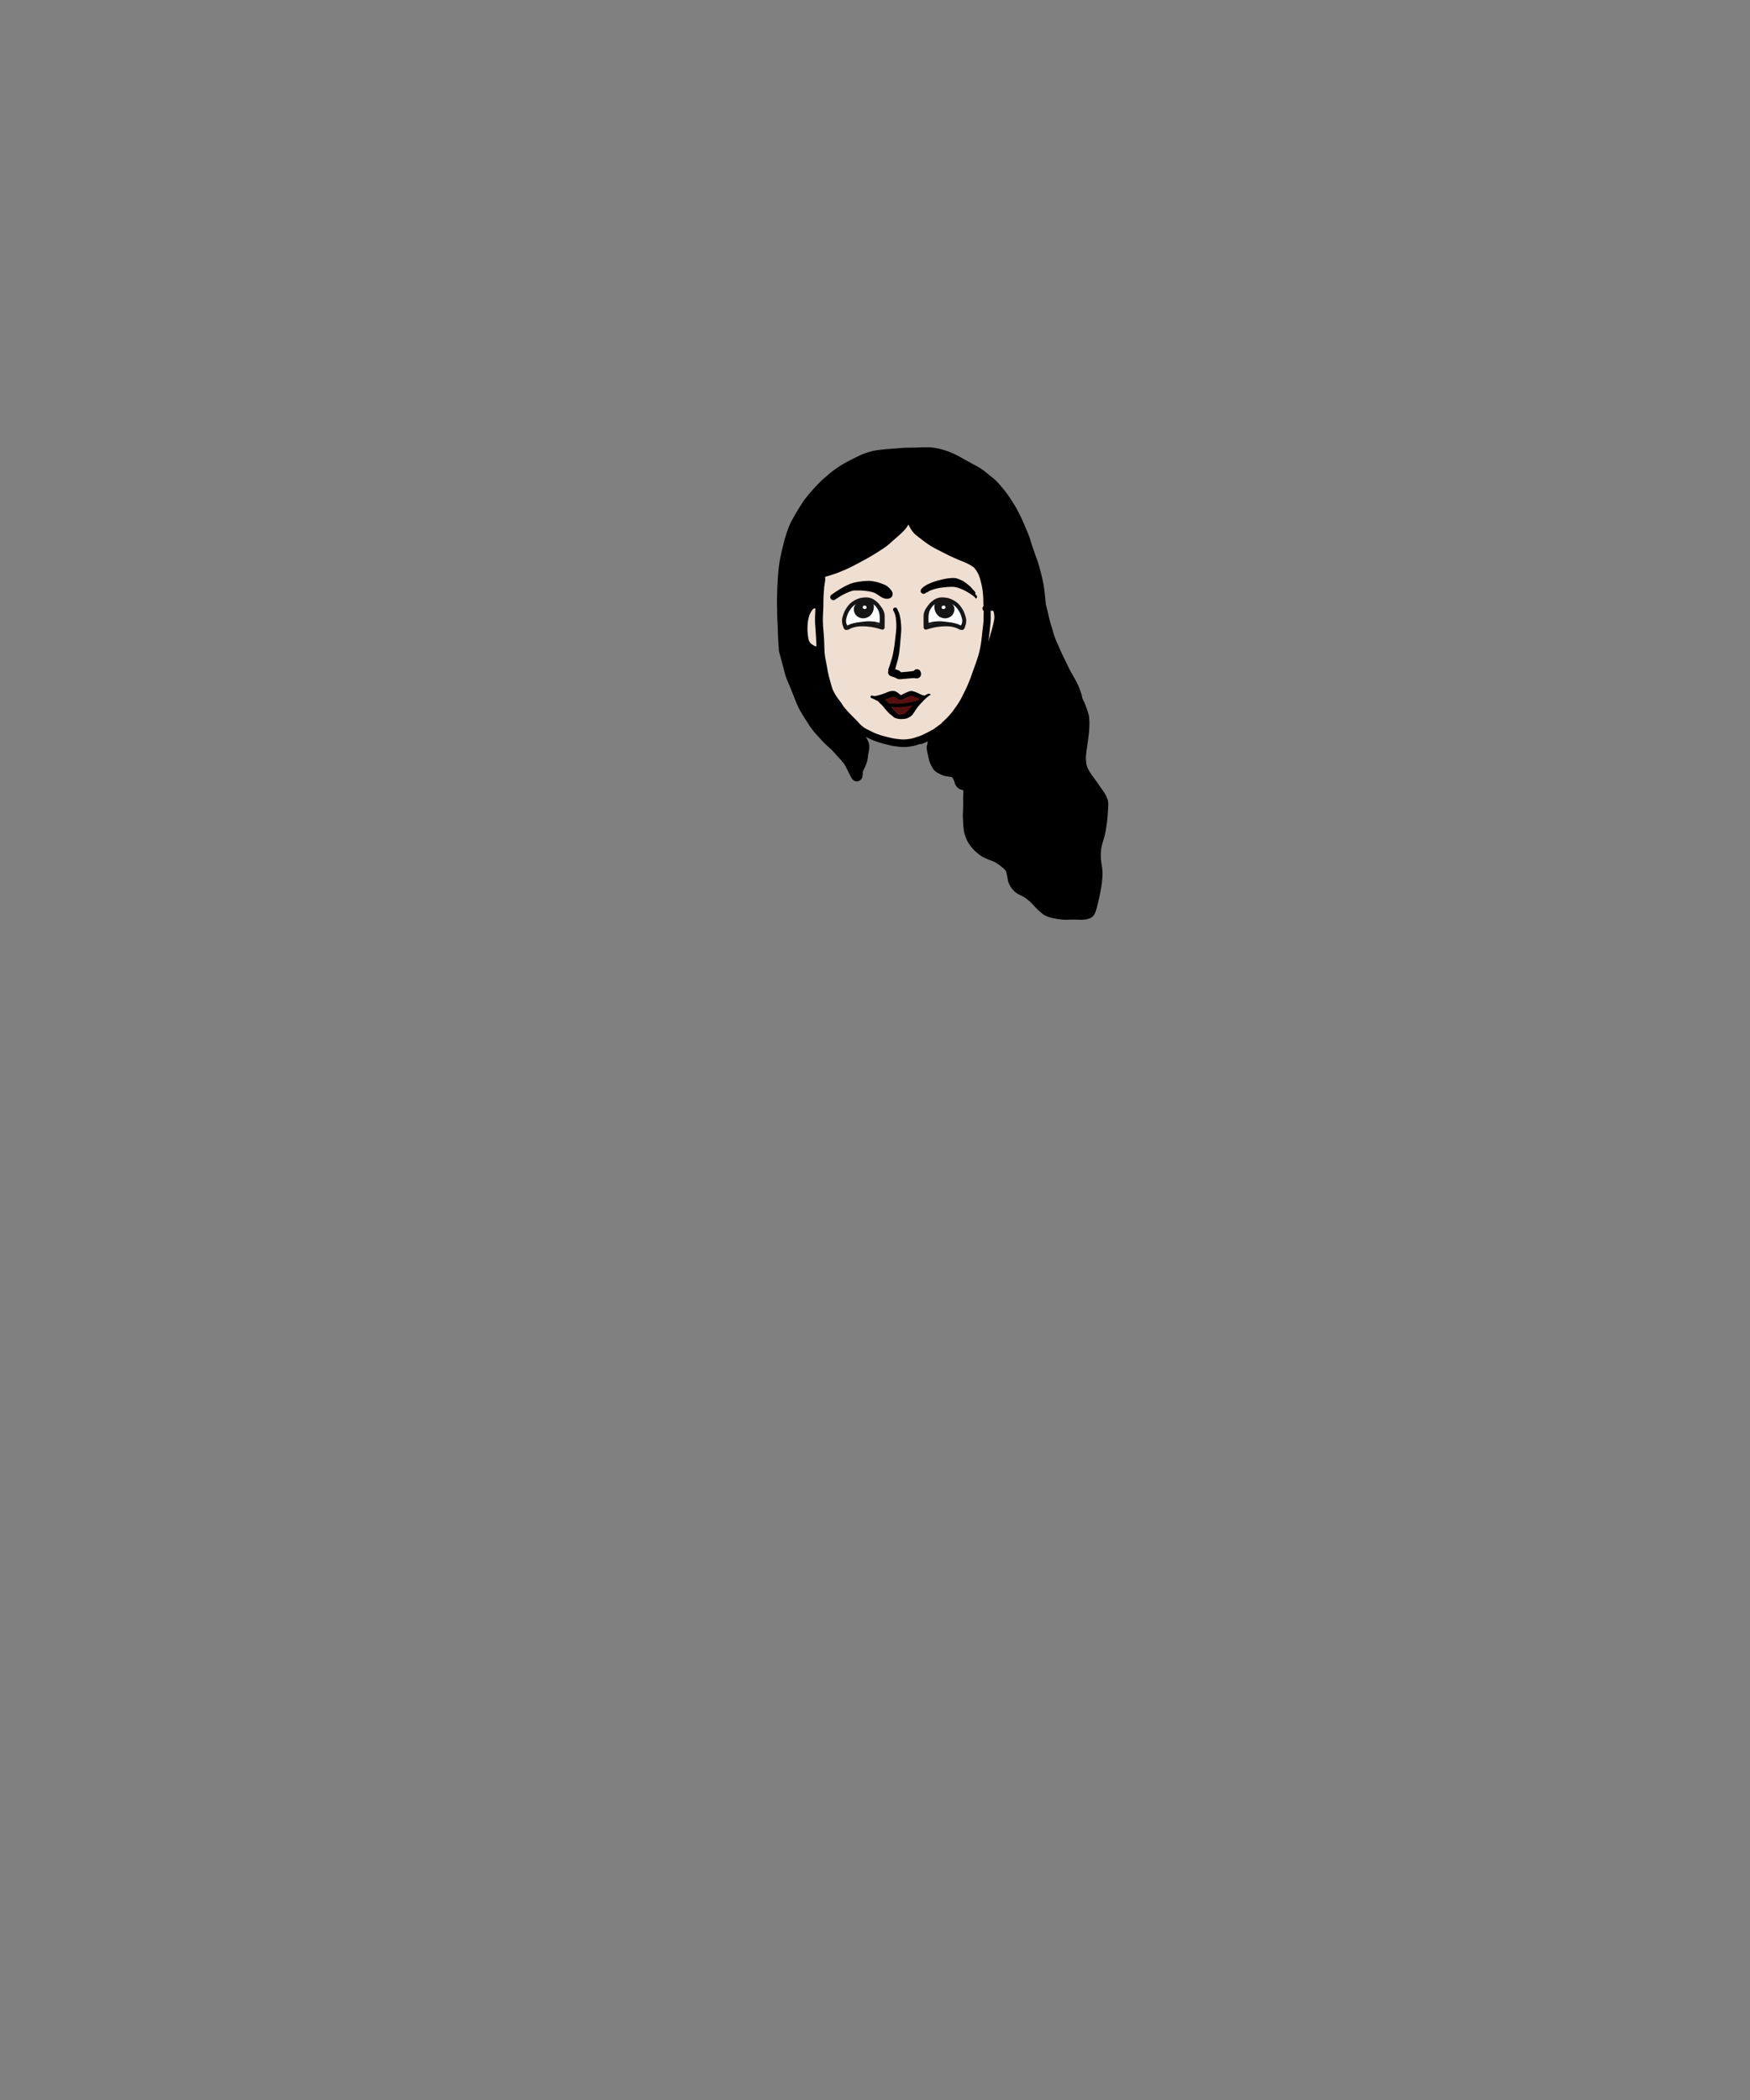 <svg width="500" height="600" xmlns="http://www.w3.org/2000/svg"><rect width="100%" height="100%" fill="#808080" stroke="none"/><g fill="none" fill-rule="evenodd"><path d="M234.19 163.838c7.149-2.34 12.146-4.475 14.992-6.408 2.846-1.933 6.323-5.553 10.431-10.86 3.004 4.02 6.09 7.081 9.259 9.183 3.168 2.103 8.154 4.397 14.956 6.882 3.845 6.357 3.558 15.825-.861 28.406-4.42 12.58-12.473 19.753-24.162 21.518-7.566-1.234-12.364-2.789-14.395-4.665-14.273-13.182-17.68-27.868-10.22-44.056z" fill="#EFDFD3"/><path d="M241.62 178.756c.223-2.274.523-3.743.9-4.407 1.485-2.607 3.684-3.052 4.87-3.023 1.15.028 2.957.964 4.033 3.621.302.748.518 2.238.648 4.472 1.337-.613-.224-.834-4.682-.663-4.458.17-6.38.17-5.769 0zm22.447-.909c.492-4.335 2.645-6.455 6.46-6.361 3.814.094 5.311 2.738 4.49 7.933 1.216-.613-.406-.834-4.864-.663-4.458.17-6.487-.133-6.086-.91z" fill="#FFFEFF"/><path fill="#571010" fill-rule="nonzero" d="M251.423 199.638l3.678-.92 1.839.92 3.677-1.84 2.759 1.84-3.678 4.597h-3.678l-1.839-1.839z"/><path d="M247.476 165.987a18.86 18.86 0 00-1.609.15c-.485.065-.972.137-1.45.248-.468.112-.948.218-1.4.389-.972.37-1.88.877-2.774 1.401a36.896 36.896 0 00-2.499 1.626c-.028.019-.056.04-.087.06-.192.136-.339.288-.402.518a.871.871 0 00.088.671c.225.382.806.581 1.197.311a25.54 25.54 0 011.954-1.24 21.15 21.15 0 011.898-.934c.473-.177.95-.334 1.433-.47a39.256 39.256 0 011.81-.01c.838.014 1.676.127 2.508.227.591.11 1.169.247 1.727.46.93.437 1.69 1.194 2.666 1.539.25.086.52.117.786.145.207.025.424-.019.625-.055.125-.02.32-.106.413-.156.18-.097.417-.267.508-.46.053-.121.119-.237.138-.367.041-.258.05-.36-.003-.618a1.837 1.837 0 00-.229-.556c-.138-.243-.338-.46-.526-.669-.317-.347-.678-.674-1.092-.91-.426-.246-.906-.41-1.367-.585a12.415 12.415 0 00-2.878-.693 6.069 6.069 0 00-.758-.043c-.226 0-.451.01-.677.021m23.792-.779c-.514.05-1.03.124-1.536.236-.95.208-1.89.432-2.809.743-.457.152-.903.33-1.345.525-.849.38-1.658.818-2.288 1.517-.307.341-.342.851 0 1.19.313.31.89.342 1.2 0 .139-.153.282-.298.44-.435.52-.367 1.097-.63 1.674-.892a14.466 14.466 0 011.8-.581 25.134 25.134 0 011.955-.374c.09-.008.186-.021.276-.036a8.709 8.709 0 011.821-.016c.248.047.487.118.722.205.385.178.771.354 1.135.569.317.188.611.42.904.644.147.062.29.126.428.198a16.33 16.33 0 012.01 1.23c.174.126.362.247.529.39a.863.863 0 00.258-1.399c-.424-.41-.775-.883-1.195-1.296-.408-.395-.852-.737-1.307-1.079a12.302 12.302 0 00-.54-.388c-.197-.137-.42-.233-.636-.333-.203-.096-.41-.18-.614-.27a6.51 6.51 0 00-.781-.286 3.998 3.998 0 00-1.072-.13c-.342 0-.69.037-1.029.068" fill="#000" fill-rule="nonzero"/><path d="M271.961 166.475c-.435.025-.868.065-1.297.124-.415.057-.834.103-1.242.18-.536.103-1.056.246-1.574.417-.298.1-.592.202-.89.308-.373.137-.75.289-1.138.367a2.97 2.97 0 01-.376-.01 2.046 2.046 0 01-.242-.056 1.036 1.036 0 01-.128-.074c-.346-.237-.854-.066-1.051.273a.764.764 0 00-.078.587c.056.202.185.34.354.454a1.8 1.8 0 00.555.243c.106-.08.213-.156.323-.227.442-.292.966-.473 1.467-.637.934-.31 1.872-.485 2.853-.588.793-.084 1.612-.168 2.411-.168h.126c.783.01 1.516.187 2.241.473.451.177.94.336 1.37.56a16.01 16.01 0 012.01 1.23c.253.183.54.357.743.603.145.178.307.34.462.51a.64.64 0 00.259-.706.68.68 0 00-.298-.385c-.15-.106-.3-.209-.445-.32l.062.052c-.074-.059-.15-.114-.225-.17a6.022 6.022 0 01-.678-.647c-.128-.14-.253-.28-.388-.41a4.071 4.071 0 00-.536-.408c-.333-.217-.678-.416-1.016-.621-.386-.233-.759-.478-1.179-.643a4.872 4.872 0 00-.539-.18c-.238-.063-.48-.09-.721-.121a4.889 4.889 0 00-.571-.031c-.206 0-.417.012-.624.021m-9.895 14.188l-.117-.016c.038.006.079.013.117.016m-8.288 11.145c-.173.621.21 1.203.803 1.398.366.12.736.237 1.1.368.153.08.296.179.455.25.35.165.677.255 1.069.243.33-.01.665-.068.997-.096.52-.044 1.043-.075 1.564-.124.506-.05 1.021-.12 1.531-.1.204.043.425.101.617.087.432-.034.893-.224 1.087-.644.145-.307.21-.587.123-.926a1.215 1.215 0 00-.089-.243 2.07 2.07 0 01-.014-.058c-.195-.852-1.47-1.03-1.904-.281-.117.03-.234.05-.355.068-.527.066-1.055.139-1.585.185-.301.025-.602.047-.9.071-.275.022-.56.066-.842.078a2.578 2.578 0 00-.595-.489c-.24-.141-.532-.22-.799-.306-.285-.094-.567-.184-.852-.277a.977.977 0 00-.307-.05c-.496 0-.972.368-1.104.846" fill="#000" fill-rule="nonzero"/><path d="M255.466 173.672c-.291.167-.367.525-.217.811.123.235.243.47.354.708.18.45.267.917.345 1.392.078.62.131 1.24.148 1.865a15.74 15.74 0 01-.084 1.955c-.134 1.349-.3 2.697-.466 4.046-.172 1.123-.352 2.243-.641 3.348-.148.557-.324 1.103-.498 1.654-.135.412-.233.845-.395 1.247l-.057.13a1.522 1.522 0 00-.157.562c-.016.136.066.38.135.497a.963.963 0 00.37.357.94.94 0 001.138-.146.928.928 0 00.275-.704c.032-.146.077-.29.117-.436.103-.367.2-.737.307-1.104.24-.82.458-1.64.62-2.48.173-.867.252-1.756.352-2.635.094-.821.14-1.65.213-2.474.057-.622.11-1.24.154-1.862.04-.556.025-1.109-.013-1.662a20.52 20.52 0 00-.207-1.958c-.043-.283-.104-.562-.163-.842a7.05 7.05 0 00-.298-.998c-.141-.364-.329-.711-.511-1.06a.582.582 0 00-.519-.29.603.603 0 00-.302.08m-.648 23.743c-.21.018-.426.047-.624.109-.21.068-.414.161-.618.238-.307.122-.614.24-.924.355-.975.367-1.988.665-3.026.817-.181.025-.363.044-.551.062a1.891 1.891 0 00-.182.028c.351.119.69.267 1 .466.42.274.925.579 1.276.924.273-.072.545-.153.815-.23.401-.118.79-.28 1.173-.445.488-.202.984-.382 1.47-.584.138-.05.273-.08.417-.105.1-.013.2-.02.3-.013.502.274.966.644 1.521.815.138.04.285.058.43.065.21.012.404-.05.592-.134.182-.081.358-.19.536-.28.129-.065.255-.13.383-.19.275-.111.551-.23.827-.348a3.42 3.42 0 01.515-.164c.081-.007.16-.004.24 0 .39.074.763.223 1.133.357.42.156.834.33 1.257.472.388.13.771.237 1.166.312.134-.113.271-.226.41-.335a3.34 3.34 0 01.082-.073c.272-.229.554-.439.841-.639-.086 0-.175 0-.264-.004a4.51 4.51 0 01-.413-.04 10.959 10.959 0 01-.822-.19 5.152 5.152 0 01-.64-.229v.002c-.003 0-.003-.003-.006-.003h.002l-.005-.002v.002c-.586-.264-1.154-.578-1.765-.783-.326-.11-.671-.209-1.019-.209-.34 0-.648.109-.957.237l-.018.01a1.014 1.014 0 00-.006.002c-.345.143-.68.299-1.019.45-.323.147-.63.336-.937.507a.13.13 0 01-.029-.015c-.103-.09-.203-.187-.31-.273a8.526 8.526 0 00-.79-.585 2.652 2.652 0 00-.505-.261c-.153-.062-.32-.075-.486-.096a2.186 2.186 0 00-.47 0m4.436.317l.045-.019-.045.019m3.876.697h-.004.003m.009.003l-.004-.001.004.001" fill="#000" fill-rule="nonzero"/><path d="M259.387 197.677l.025-.01a.128.128 0 00-.025.01m4.64 2.019c-.273.062-.545.124-.818.195-.229.056-.455.128-.683.19-.273.071-.543.146-.812.218-.512.14-1.025.264-1.546.36-.514.093-1.025.186-1.542.264a63.89 63.89 0 01-1.364.113 22.934 22.934 0 01-2.577.005 26.827 26.827 0 01-.715-.037c-.207-.012-.41-.034-.615-.056a15.01 15.01 0 01-.855-.158 10.83 10.83 0 01-.54-.124 9.511 9.511 0 01-.79-.253l.016.016c.368.371.733.743 1.097 1.115l.242.063c.213.06.43.109.646.161.426.1.868.134 1.304.171.436.038.872.066 1.31.085a15.72 15.72 0 003.258-.19c.207-.034.414-.078.618-.118.432-.087.865-.168 1.294-.261.316-.065.627-.152.938-.24.324-.086.648-.177.971-.269.2-.213.405-.425.627-.616.268-.23.545-.469.833-.697-.1.02-.199.04-.297.063" fill="#000" fill-rule="nonzero"/><path d="M252.804 202.076c.508.516.968 1.076 1.517 1.545.292.202.59.373.907.528.482.165.97.29 1.466.392a.556.556 0 00-.295-.193c-.488-.128-.977-.233-1.45-.413a3.438 3.438 0 01-.487-.28 5.087 5.087 0 01-.73-.73c-.216-.299-.43-.6-.655-.89a6.46 6.46 0 00-.349-.422 4.23 4.23 0 00-.582-.497 9.501 9.501 0 00-.556-.376l-.264-.169c.495.5.988 1.002 1.478 1.505m11.674-2.609c-.477.251-.884.593-1.27.967-.182.176-.366.354-.554.521-.192.168-.393.33-.565.514-.288.301-.57.608-.84.926a9.47 9.47 0 01.514-.448c.307-.242.621-.488.89-.774.267-.286.537-.584.838-.842.277-.241.566-.486.864-.723.027-.025.054-.05.082-.073l.158-.131-.117.063" fill="#000" fill-rule="nonzero"/><path d="M255.001 204.034l-.116-.075a.455.455 0 00-.107-.05c.073.043.148.085.223.125m7.368-3.714a48.15 48.15 0 01-1.806 2.024c-.285.295-.589.572-.875.87-.285.301-.58.603-.9.873a3.517 3.517 0 01-.554.304c-.327.112-.65.199-.99.254l.061.01c.199.013.396.013.59 0a3.17 3.17 0 00.417-.133c.656-.31 1.26-.715 1.853-1.135.548-.463 1.038-.99 1.599-1.441.307-.243.621-.488.89-.774.217-.232.434-.472.67-.693a.614.614 0 00-.115-.159.613.613 0 00-.436-.17.53.53 0 00-.404.17" fill="#000" fill-rule="nonzero"/><path d="M254.13 203.45c.062.058.126.116.191.17.292.203.59.374.906.529.135.047.27.09.406.13a7.568 7.568 0 01-.224-.142 34.44 34.44 0 01-.9-.616.482.482 0 00-.274-.08.58.58 0 00-.106.01" fill="#000" fill-rule="nonzero"/><path d="M248.736 198.991c-.056.212.072.404.273.473l.261.094c.406.178.813.354 1.212.542.37.18.745.353 1.08.586.19.164.367.34.547.514.191.19.39.377.577.57.173.18.339.363.499.55.168.194.349.373.51.573.184.245.372.483.575.713.102.121.234.227.36.327.144.114.291.226.442.335.157.118.32.224.492.32.126.065.257.119.389.171.072.028.141.06.213.081.154.046.308.097.467.128.207.037.42.062.63.08.148.013.285-.108.32-.24.044-.158-.053-.372-.232-.403a6.585 6.585 0 01-1.37-.387 5.475 5.475 0 01-1.263-.86c-.122-.111-.232-.245-.342-.37-.097-.108-.182-.226-.273-.338-.103-.121-.21-.24-.316-.358-.191-.214-.374-.437-.568-.649-.229-.251-.464-.5-.699-.746-.22-.23-.43-.466-.684-.656a8.602 8.602 0 00-1.627-.913 11.155 11.155 0 00-.996-.404.324.324 0 00-.102-.016.407.407 0 00-.375.283" fill="#000" fill-rule="nonzero"/><path d="M264.392 198.802c-.55.292-1.056.65-1.59.963-.401.236-.74.544-1.081.851l-.377.327c-.11.093-.232.18-.335.28-.22.205-.398.444-.586.674-.189.227-.392.436-.587.653-.179.199-.36.391-.536.587a5.494 5.494 0 00-.32.4c-.068.079-.14.15-.22.216-.111.074-.228.14-.35.199-.237.09-.477.157-.734.198l.01-.003a9.56 9.56 0 00-.524.087.506.506 0 00-.247.075.54.54 0 00-.254.326.555.555 0 00.386.675c.29.086.61.093.915.068a2.21 2.21 0 00.486-.1c.153-.053.3-.123.448-.192.1-.047.188-.109.276-.174.1-.072.204-.147.294-.23.195-.18.364-.38.505-.603.076-.124.16-.243.242-.36l.442-.635c.157-.226.32-.45.474-.678.153-.233.303-.468.467-.696.166-.192.344-.372.526-.55.216-.213.43-.422.665-.614.316-.228.664-.42.996-.626.235-.147.47-.296.712-.433.12-.1.242-.197.366-.29a.326.326 0 00-.024-.277.319.319 0 00-.282-.159.353.353 0 00-.163.04z" fill="#000" fill-rule="nonzero"/><path d="M264.12 199.336c-.454.392-.905.786-1.357 1.187a32.41 32.41 0 00-1.157 1.088c-.184.177-.354.364-.533.547-.17.18-.345.351-.52.525-.188.183-.373.374-.562.557a6.344 6.344 0 01-.495.42c-.266.186-.548.35-.849.484a3.253 3.253 0 01-.567.149c-.242.029-.48.037-.725.013a4.858 4.858 0 01-.893-.237.945.945 0 01-.114-.062 1.407 1.407 0 01-.187-.202 5.445 5.445 0 00-.44-.494c-.175-.177-.35-.354-.52-.54a10.42 10.42 0 01-.42-.51c-.339-.451-.648-.917-.99-1.361a5.08 5.08 0 00-.415-.482c-.115-.121-.256-.227-.388-.33a5.98 5.98 0 00-.52-.375 2.231 2.231 0 00-.352-.171c-.131-.06-.263-.125-.404-.159-.166-.04-.33-.034-.498-.034-.176-.003-.352.003-.527.006-.182.006-.355.043-.54.022-.121-.016-.24.096-.269.205-.044.155.053.292.197.345l.048.019c.137.062.266.142.404.204.12.054.232.112.341.187.082.08.151.171.227.261.097.11.194.212.3.311.176.17.358.335.54.503.137.13.266.27.388.417a20.044 20.044 0 001.58 1.846c.267.273.574.497.875.733.254.2.48.439.753.619.115.077.263.13.391.174a5.364 5.364 0 001.248.233 5.31 5.31 0 001.085-.028c.335-.044.658-.081.971-.205a4.256 4.256 0 001.422-.926c.19-.26.381-.52.576-.778-.029.038-.057.072-.082.106.151-.199.27-.422.398-.637.26-.429.574-.827.891-1.218.36-.444.743-.858 1.129-1.28.281-.315.554-.66.878-.933.071-.06.143-.12.216-.177l-.019-.022a.35.35 0 00-.248-.105.408.408 0 00-.266.105" fill="#000" fill-rule="nonzero"/><path d="M265.187 198.23c-.091.025-.18.075-.267.118-.179.087-.354.183-.53.273a4.503 4.503 0 00-.59.36c-.162.123-.322.253-.482.377-.238.183-.47.38-.696.575-.216.193-.195.553 0 .749.1.1.239.155.38.155a.54.54 0 00.326-.115c.076-.085.154-.17.232-.254.281-.314.554-.66.877-.932.47-.396.967-.736 1.477-1.063a.533.533 0 00-.339-.25.673.673 0 00-.388.006" fill="#000" fill-rule="nonzero"/><path d="M269.587 209.445c.354-.252.71-.504 1.066-.752l.426-.299.145-.1.148-.102c.072.41.225.786.467 1.175l.065.105-.611.035-.787.08a59.61 59.61 0 01-1.358.156c.155-.1.301-.199.44-.298m12.997-27.53l.154-1.39.132-1.227c.097-.966.194-1.883.188-2.8v-.621a75.574 75.574 0 00-.019-1.414l.122.043a9.527 9.527 0 01.552-.006l.113.044c.094.31.166.637.22.997.012.109.025.224.034.339.035.301.028.637-.022 1.088-.185 1.171-.51 2.322-.824 3.434l-.163.556-.21.743-.154.547-.207.736-.1.367-.032.106c.078-.445.15-.939.216-1.542m-49.54 2.757l-.23-.069a8.196 8.196 0 01-.965-.611 3.666 3.666 0 01-.398-.367 3.862 3.862 0 01-.31-.556c-.145-.377-.21-.796-.274-1.231l-.04-.364c-.075-.662-.138-1.255-.122-1.843.016-.659.04-1.358.12-2.029.118-.684.246-1.352.478-1.955a7.858 7.858 0 01.847-1.458c.056-.068.116-.127.182-.186.081-.06.172-.11.26-.159l.173-.047.087.013.09.016.007.506-.053 1.275a25.334 25.334 0 000 2.688c.04.646.085 1.296.132 1.945l.066.964a79.6 79.6 0 01.143 2.722c.01.27.017.535.02.796l.006.01a1.936 1.936 0 00-.22-.06m4.534-20.412l.232-.075.592-.19c.62-.195 1.217-.437 1.925-.743.238-.099.477-.198.718-.29a23.448 23.448 0 001.834-.838l.123-.058.573-.283c.295-.143.587-.298.881-.457l.079-.04.407-.218a110.7 110.7 0 003.687-2.017 55.22 55.22 0 001.963-1.2l.144-.093.38-.242 1.081-.696c.147-.094.291-.196.436-.298l.163-.119.122-.083.075-.054c.154-.106.267-.186.373-.277l.279-.22.088-.072c.247-.198.492-.397.727-.608l.216-.2a135.093 135.093 0 012.079-1.839l.063-.053c.392-.348.699-.621.981-.914l.238-.245c.236-.24.59-.6.85-.945.135-.183.25-.36.367-.544l.05-.074.082-.125.072-.105.138-.2c.031.19.107.345.188.498l.05.09.144.277c.2.37.44.733.753 1.146.242.302.502.62.809.877.206.177.423.35.64.519l.45.348.907.696c.862.66 1.595 1.181 2.251 1.594.639.423 1.395.815 1.893 1.072l.125.062.08.038.103.053.257.127.573.299.22.111c.865.442 1.73.883 2.605 1.3a59.432 59.432 0 003.562 1.529l.113.05c.448.192.921.398 1.363.627.561.292 1.038.584 1.467.896.132.112.254.238.395.419.204.26.402.544.58.826.182.292.34.594.512.982.448 1.16.786 2.46 1.062 4.09.116.973.204 1.781.232 2.568.01.239.016.476.019.711.003.205.006.407.013.61l.037.94c-.241.172-.354.548-.263.884.06.196.17.354.316.457l-.021 1.873c0 .557-.023 1.035-.06 1.467a28.14 28.14 0 01-.106 1.014l-.038.332-.038.31-.038.312-.021.18c-.05.404-.089.715-.12 1.025a85.66 85.66 0 01-.225 2.023 32.204 32.204 0 01-.417 2.437 23.217 23.217 0 01-.721 2.654l-.041.121a59.919 59.919 0 01-.95 2.705 67.5 67.5 0 00-.43 1.193l-.09.255-.091.257a32.4 32.4 0 01-.277.787 42.76 42.76 0 01-.727 1.85l-.034.083c-.273.618-.548 1.243-.847 1.855-.37.755-.74 1.508-1.125 2.25-.693 1.324-1.615 2.58-2.357 3.587l-.214.289a21.851 21.851 0 01-1.978 2.163c-.364.357-.727.702-1.088 1.025l.104.025.068-.021-.197.117a30.65 30.65 0 00-1.129.83l-.818.588c-.195.137-.392.274-.593.407l-.003-.006-.135.05c-.156.068-.306.149-.46.232l-.16.094c-.972.525-1.759.917-2.474 1.227-.322.13-.652.24-.988.349l-.3.1-.113.037-.536.18c-.345.105-.693.189-1.048.27-.256.047-.52.081-.783.112l-.26.034-.198.015-.254.016-.326.025a5.535 5.535 0 01-.236.006c-.194 0-.385-.01-.577-.022l-.125-.009c-.495-.034-.99-.096-1.482-.161l-.107-.007c-.84-.118-1.725-.342-2.433-.522l-.257-.062-.279-.071a24.87 24.87 0 01-1.552-.445 26.857 26.857 0 01-1.442-.541c-.295-.13-.583-.27-.872-.41a14.596 14.596 0 01-.432-.22l-.135-.07a7.37 7.37 0 00-.354-.18 9.348 9.348 0 01-.906-.472 7.657 7.657 0 01-1.324-1.019 7.319 7.319 0 01-.545-.575l-.126-.143-.125-.14a28 28 0 00-1.013-1.031l-.125-.125a25.663 25.663 0 01-.511-.51l-.084-.086a41.76 41.76 0 01-1.558-1.673c-.261-.298-.515-.6-.768-.901-.524-.876-1.151-1.706-1.76-2.511l-.322-.47a18.02 18.02 0 01-1.041-1.902 14.167 14.167 0 01-.33-1.03l-.034-.113c-.085-.292-.166-.59-.244-.885l-.025-.094-.028-.102-.038-.134-.107-.398a29.256 29.256 0 01-.73-3.213l-.044-.24-.044-.236c-.05-.285-.1-.566-.157-.848l-.075-.407-.029-.15a55.553 55.553 0 01-.325-1.827c-.048-.36-.094-.721-.114-1.082a84.51 84.51 0 01-.059-1.426l-.006-.323c-.025-.84-.047-1.663-.104-2.446-.031-.463-.068-.93-.106-1.392l-.013-.153c-.103-1.302-.21-2.65-.182-4.022.013-.518.038-1.034.067-1.554l.04-.83c.028-.696.038-1.392.044-2.091l.003-.258c.015-.885.044-1.619.088-2.24l.037-.532.02-.242c.034-.47.069-.917.115-1.365l.079-.475.08-.513.014-.09c.034-.236.069-.476.078-.717.006-.106 0-.215-.01-.32a2.504 2.504 0 01-.012-.237.825.825 0 00-.025-.227l.084.006a29.8 29.8 0 001.766-.531m24.9-36.409l-.55.026c-.66.021-1.325.024-1.984.028h-.254l-.248.003c-.69.003-1.455.046-2.477.136-.64.06-1.28.102-1.922.146l-.486.034c-.542.035-1.081.087-1.62.14l-.674.069c-.969.096-1.775.183-2.603.357-.82.177-1.655.447-2.207.625l-.188.058c-.843.265-1.658.669-2.376 1.026l-.73.364c-.593.296-1.183.59-1.769.898a31.45 31.45 0 00-4.464 2.822 54.326 54.326 0 00-1.897 1.563l-.066.06-.263.226a30.54 30.54 0 00-2.023 1.905c-.44.463-.868.936-1.3 1.417l-.53.59a36.996 36.996 0 00-1.92 2.348c-.429.562-.817 1.174-1.13 1.668l-.079.127-.223.352a49.34 49.34 0 00-1.354 2.24l-.144.256c-.27.475-.536.95-.8 1.432-.457.83-.79 1.694-1.09 2.508a38.732 38.732 0 00-.888 2.717c-.138.5-.26 1.003-.382 1.51l-.069.289-.072.283-.117.456c-.21.815-.385 1.608-.633 2.832-.332 1.697-.551 3.502-.699 5.684-.1 1.554-.176 3.26-.232 5.367-.031 1.28-.01 2.65.02 3.938l.021 1.305c.015.87.053 1.722.11 2.605.031.437.04.873.05 1.311l.006.158.003.168.019.771c.047 1.445.141 2.863.241 4.31l.013.19.012.196.041.572.01.152c.407 1.398.763 2.81 1.138 4.214.191.712.37 1.427.558 2.139.15.565.351 1.112.558 1.656.41 1.016.856 2.007 1.282 3.015.408.954.806 1.908 1.226 2.856.467 1.05.968 2.085 1.476 3.117.16.075.308.177.44.308.542.534 1.003 1.165 1.48 1.758.378.48.761.955 1.144 1.433.793 1.001 1.589 2.002 2.376 3.008.504.647 1.01 1.293 1.514 1.937.605.718 1.21 1.433 1.831 2.135.163.118.298.27.395.441.11.122.22.243.33.36.253.28.51.557.761.84.041.047.088.096.135.15.257.189.52.366.796.528.054.018.11.037.166.052.028.003.057.003.088.007.395-.19.887-.312 1.328-.24a44.382 44.382 0 00.638-1.715c.185-.55.31-1.135.43-1.697l.081-.377c.216-1.025.348-1.818.426-2.566a8.048 8.048 0 00-.106-2.253c.194.214.348.373.501.534l.251.274c.232.255.414.453.614.633.326.295.656.557.979.771a10.63 10.63 0 001.58.917l.075.04.445.224c.417.215.84.423 1.273.616.824.382 1.671.702 2.511.947.821.252 1.615.466 2.36.638l.258.062.106.03c.252.066.5.128.747.181.36.072.721.118 1.082.165l.115.015.283.037c.63.085 1.31.162 2.003.162.172 0 .351-.006.527-.015.502-.034.997-.103 1.492-.171a9.843 9.843 0 001.283-.268c.367-.102.727-.223 1.087-.347l.097-.038.097-.03a.356.356 0 00.135.02c.12 0 .248-.014.396-.043.163-.034.32-.103.47-.168l.207-.096c.37-.149.727-.32 1.088-.494-.038.034-.041.1-.041.156-.003.627.304 1.18.843 1.52l.138.086c.032.165.088.339.16.516.273.696.7 1.324 1.038 1.827l.2.299c.527.798 1.242 1.532 2.12 2.182.25.183.523.344.793.503l.132.08.344.21c.442.288.885.568 1.342.83l.13.073c.544.311 1.034.597 1.475.93.186.174.358.366.524.593.175.258.342.562.495.904.154.47.26.98.346 1.654.053.736.08 1.37.08 1.936.004.336-.009.675-.021 1.01l-.003.09c-.013.361-.022.694-.02 1.026a79.552 79.552 0 01-.08 4.35c-.025.7.012 1.396.056 2.111l.01.121c.043.793.093 1.61.2 2.387.11.79.36 1.532.567 2.092.367 1.016.972 2.02 1.793 2.986.414.482.794.861 1.192 1.197l.247.205c.235.2.47.395.706.587.194.155.383.302.598.43.11.068.232.123.358.18l.198.09.291.14c.483.233.956.453 1.426.624.43.159.866.32 1.29.504.87.447 1.657 1.056 2.382 1.644.301.264.59.516.837.808.075.118.147.251.213.388.22.703.339 1.47.439 2.085l.022.137c.179 1.128.793 2.281 1.734 3.245.586.59 1.288.963 2.078 1.355.38.19.771.386 1.126.627.344.234.668.483.987.74.483.426.966.902 1.477 1.455a27.79 27.79 0 001.511 1.526c.354.323.718.634 1.088.92.476.366 1.047.602 1.593.801.814.315 1.765.473 2.457.584.957.163 1.712.24 2.396.246h.084c.367 0 .734-.01 1.1-.018.408-.013.765-.02 1.123-.02.407 0 .815.01 1.226.023.294.009.592.015.89.022.495 0 .937-.044 1.348-.085.508-.059.925-.217 1.28-.36 1.26-.485 1.626-1.852 1.952-3.055l.05-.2a47.8 47.8 0 00.446-1.801c.304-1.321.568-2.68.79-4.044.2-1.252.314-2.48.336-3.655.012-.83-.12-1.68-.226-2.365l-.026-.17a52.796 52.796 0 01-.21-1.555 16.66 16.66 0 01.16-3.49c.142-.59.317-1.19.49-1.768.222-.752.458-1.53.61-2.325.33-1.734.543-3.291.65-4.76.056-.75.113-1.499.154-2.25.018-.346.034-.694.037-1.039a5.431 5.431 0 00-.062-.795l-.023-.206c-.034-.267-.138-.528-.213-.717l-.075-.187a7.988 7.988 0 00-.266-.597c-.326-.674-.79-1.327-1.129-1.799l-.241-.342-.405-.584a64.179 64.179 0 00-1.122-1.598l-.367-.506-.348-.478-.423-.582c-.47-.683-.957-1.43-1.31-2.256l-.048-.144-.047-.139a5.314 5.314 0 01-.23-1.044c-.052-.628-.1-1.297-.052-1.967a27.62 27.62 0 01.251-2.145c.2-1.259.379-2.59.561-4.18.198-1.763.216-3.406.056-4.888-.03-.296-.118-.576-.216-.886l-.085-.28a19.21 19.21 0 00-.332-1.007l-.069-.2c-.235-.667-.514-1.457-.881-2.15-.338-.658-.752-1.314-1.116-1.896l-.426-.677c-.53-.864-1.233-2.001-1.988-3.037-.589-.817-1.19-1.615-1.796-2.414l-.141-.186a164.272 164.272 0 01-1.941-2.58l-.633-.87-.317-.438c-.175-.255-.341-.516-.51-.777l-.054-.078-.05-.075-.32-.487c-.282-.43-.571-.843-.966-1.2.02-.488.013-.998.003-1.517l-.018-.823c-.023-1.852-.044-3.696-.092-5.535-.021-1.038-.138-2.089-.228-2.934l-.025-.233-.022-.211a55.284 55.284 0 01-.182-1.896c-.107-1.53-.28-3.553-.658-5.623-.258-1.426-.634-2.84-.969-4.09l-.182-.664a24.202 24.202 0 00-.781-2.437 43.19 43.19 0 01-.539-1.513 72.96 72.96 0 00-.323-.93 88.95 88.95 0 01-1.022-3.123c-.304-.964-.692-1.88-1.166-2.98l-.047-.113-.107-.245c-.295-.702-.574-1.361-.862-2.017a35.19 35.19 0 00-.511-1.05l-.072-.15-.072-.15-.072-.141-.251-.495c-.354-.699-.721-1.42-1.113-2.073a46.61 46.61 0 00-1.172-1.836l-.054-.081a33.087 33.087 0 00-1.276-1.859c-.226-.298-.46-.59-.7-.885l-.156-.193-.078-.097-.072-.087-.072-.083-.37-.445a23.699 23.699 0 00-1.442-1.594c-.574-.56-1.207-1.041-1.719-1.43l-.526-.44-.179-.147c-.507-.416-.931-.768-1.344-1.063a18.671 18.671 0 00-2.214-1.349 179.534 179.534 0 01-4.101-2.262c-2.454-1.39-4.938-2.297-7.377-2.704a15.927 15.927 0 00-2.552-.18c-.705 0-1.413.027-2.119.055m-25.397 89.901c.003-.056.006-.11.006-.165l-.016-.016c-.038-.036-.075-.074-.113-.108l.122.289" fill="#000" fill-rule="nonzero"/><path d="M288.402 150.374c.474.892.932 1.79 1.377 2.695.358.73.649 1.486.94 2.244-.012-.031-.025-.062-.037-.097.279.759.545 1.52.833 2.272.291.74.598 1.475.891 2.215.275.757.549 1.518.787 2.286.26.848.518 1.696.787 2.542.247.77.46 1.55.746 2.305.298.794.616 1.584.932 2.371.14.39.273.78.378 1.179.122.45.23.904.336 1.36.194.819.332 1.645.518 2.466.206.904.391 1.811.582 2.719.18.867.339 1.743.59 2.592.263.889.458 1.793.724 2.679.285.947.652 1.867 1.038 2.775.36.846.686 1.706 1.06 2.545.376.855.79 1.69 1.181 2.536.301.64.593 1.287.89 1.927.311.669.662 1.315 1.02 1.964.332.603.677 1.2.993 1.816.151.292.298.587.44.882.132.283.25.566.366.853.185.525.364 1.05.527 1.584.181.589.256 1.217.346 1.825.154 1.763.207 3.53.18 5.301-.025 1.905-.326 3.794-.599 5.677-.103.719-.237 1.437-.357 2.151l.066-.36c-.216 1.212-.426 2.427-.69 3.627-.13.6-.31 1.193-.466 1.787-.155.58-.236 1.18-.399 1.762-.138.484.029 1.004.468 1.283.495.315 1.253.19 1.557-.342.492-.86.844-1.827 1.135-2.775.151-.484.286-.963.405-1.457.119-.476.204-.967.3-1.448.185-.89.34-1.784.502-2.676a96.55 96.55 0 00.533-3.257c.129-.914.251-1.825.336-2.742.04-.472.037-.95.044-1.423a50.03 50.03 0 00-.003-1.342 57.002 57.002 0 00-.138-2.912c-.079-1.023-.183-2.048-.436-3.046-.113-.451-.273-.89-.426-1.327a35.005 35.005 0 00-.612-1.586c-.072-.183-.172-.36-.26-.534-.11-.218-.22-.438-.332-.653a39.696 39.696 0 00-.702-1.265c-.474-.81-.95-1.625-1.355-2.473-.42-.877-.837-1.756-1.27-2.63-.489-.991-.972-1.98-1.401-3.002-.396-.948-.844-1.876-1.233-2.829a48.654 48.654 0 01-.4-1.149c-.142-.432-.242-.876-.37-1.31-.257-.853-.55-1.691-.765-2.553-.226-.898-.427-1.802-.64-2.704-.207-.857-.436-1.708-.658-2.564-.11-.425-.242-.845-.367-1.267-.126-.427-.232-.864-.386-1.281-.185-.5-.373-.995-.595-1.48-.173-.37-.342-.742-.508-1.118-.192-.432-.386-.864-.571-1.299-.173-.414-.326-.833-.505-1.244-.181-.422-.357-.848-.536-1.27-.172-.404-.367-.796-.539-1.197a59.926 59.926 0 00-1.204-2.682c-.407-.845-.84-1.678-1.235-2.53-.392-.848-.746-1.715-1.11-2.576a34.55 34.55 0 00-1.169-2.437c-.301-.574-.599-1.146-.903-1.718a.321.321 0 00-.293-.183c-.239 0-.484.242-.338.518" fill="#000" fill-rule="nonzero"/><path d="M295.77 181.717a.433.433 0 00-.178.584c.282.516.574 1.025.843 1.548.214.407.423.814.634 1.221.289.556.586 1.11.85 1.675.3.656.608 1.309.902 1.968l.039.085c.096.31.204.617.319.922.187.5.417.972.649 1.454a.5.5 0 00.904-.064.896.896 0 00.47-.104.926.926 0 00.444-.525c.05-.208.057-.314.025-.526-.016-.117-.022-.242-.044-.36l-.075-.429c-.05-.282-.104-.562-.163-.842-.056-.273-.116-.547-.173-.823l-.084-.401c-.02-.09-.038-.184-.06-.274-.037-.19-.122-.37-.191-.55a.954.954 0 00-.323-.348l-.035-.02a24.795 24.795 0 00-.288-.81 9.58 9.58 0 00-.389-.864 2.404 2.404 0 00-.573-.72c-.139-.128-.285-.215-.483-.222a.716.716 0 00-.615.318.514.514 0 00-.08.14l-.076.158a1.1 1.1 0 00-.038.301c-.01.162.044.327.07.485.026.172.049.345.078.517l-.248-.48c-.22-.416-.436-.833-.653-1.249-.278-.534-.573-1.06-.865-1.588a.448.448 0 00-.592-.177m-20.969 24.414a1.38 1.38 0 00-.348.149c-.1.063-.195.14-.292.212-.075.055-.144.118-.219.177-.226.177-.449.357-.674.538-.063.05-.125.099-.189.147a.883.883 0 00-.533-.222 2.19 2.19 0 00-.638.04c-.199.044-.39.137-.577.205a8.107 8.107 0 00-.75.336 22.4 22.4 0 00-.847.429c-.291.159-.589.345-.818.584-.404.417-.62 1.06-.351 1.607.03.06.07.116.115.166a7.11 7.11 0 00-.29.2c-.182.137-.245.423-.194.631.071.305.322.467.617.507.222.028.439-.068.623-.177.217-.124.418-.276.618-.423.204-.15.402-.314.6-.475.3-.245.595-.5.886-.759.26-.223.511-.456.766-.686.128-.119.256-.236.388-.354.063-.06.129-.116.191-.171.055-.048.105-.088.154-.137l.574-.457.364-.295-.114.286c-.172.441-.353.879-.532 1.317-.142.354-.26.719-.386 1.079a51.168 51.168 0 00-.583 1.768.39.39 0 00.253.485.394.394 0 00.49-.249 40.22 40.22 0 01.533-1.619c.128-.367.242-.743.392-1.1.345-.824.675-1.657 1.05-2.47.062-.13.124-.26.178-.392.057-.134.076-.28.097-.42.045-.244-.213-.473-.45-.473a.327.327 0 00-.104.016m21.617-14.718a33.846 33.846 0 00-.018 2.723c.024.876.046 1.756.097 2.632.05.87.087 1.737.166 2.605.08.922.156 1.849.253 2.771.273 2.622.545 5.246.829 7.867.037.405.076.81.112 1.214.035.38.079.756.1 1.135l.082 1.496c-.086-.299-.152-.603-.23-.9a213.98 213.98 0 01-.598-2.373 406.374 406.374 0 00-4.163-15.813c-.055-.188-.112-.376-.16-.565 0-.04-.006-.08-.019-.12a1.285 1.285 0 00-.034-.102c-.091-.248-.305-.422-.583-.36a.49.49 0 00-.365.578c.089.373.201.742.308 1.11l.508 1.805c.163.579.317 1.156.467 1.735.449 1.718.922 3.43 1.335 5.158.424 1.778.866 3.556 1.252 5.343.184.873.376 1.746.56 2.62.185.879.351 1.765.565 2.638.128.522.254 1.041.398 1.56.069.25.138.497.213.746.038.134.078.265.113.398.047.168.098.333.185.485.104.184.267.31.44.425.476.318 1.124.054 1.3-.466.09-.264.188-.519.242-.792.062-.317.103-.634.131-.957.047-.532.047-1.073.025-1.607-.018-.513-.04-1.028-.062-1.542-.035-.895-.122-1.786-.194-2.682-.076-.95-.186-1.902-.283-2.853-.087-.87-.17-1.74-.254-2.61-.108-1.095-.219-2.19-.33-3.285-.074-.832-.146-1.664-.222-2.493-.075-.842-.103-1.69-.153-2.535-.094-1.638-.123-3.28-.217-4.917-.012-.246-.066-.454-.238-.64a.9.9 0 00-.624-.286l-.034-.001a.905.905 0 00-.9.855m-73.157-14.903c-.05 1.538-.084 3.095.01 4.633.04.73.125 1.458.197 2.185.069.668.197 1.33.276 1.995.056.635.133 1.26.245 1.887.112.618.244 1.23.354 1.849.207 1.187.391 2.38.595 3.567.207 1.216.464 2.418.862 3.59.442 1.311.963 2.595 1.458 3.891.427 1.119.925 2.226 1.53 3.263.624 1.063 1.298 2.092 1.963 3.127.38.593.756 1.184 1.17 1.75.401.547.83 1.056 1.285 1.56.382.422.774.842 1.16 1.268.41.45.812.916 1.254 1.339.592.569 1.216 1.103 1.818 1.666.545.51 1.016 1.1 1.52 1.65.537.588 1.098 1.153 1.609 1.765.234.284.465.573.69.867.557.94.994 1.957 1.504 2.919.126.233.248.463.367.696.044.084.088.165.135.248.019.034.037.069.06.103.181.314.31.441.59.66.118.092.26.16.407.192.138.021.275.046.413.072.283.008.55-.05.8-.184.138-.06.266-.147.364-.258.25-.289.282-.345.441-.7.085-.183.082-.41.11-.612.013-.102.028-.204.041-.31.035-.26.031-.52.006-.778l.025-.037c.224-.308.369-.69.526-1.034.257-.548.496-1.093.662-1.682.214-.751.27-1.536.382-2.307.075-.378.158-.753.215-1.137a5.698 5.698 0 00-.004-1.563c-.065-.51-.304-.991-.536-1.442-.2-.388-.43-.764-.67-1.13-1.034-1.556-2.217-3-3.449-4.403a5.118 5.118 0 00-.198-.238c-.464-.525-1.286-.644-1.9-.317a1.574 1.574 0 00-.586.537c-.245.38-.267.765-.207 1.197.044.326.228.606.417.867.2.277.398.556.602.83l.075.1c.083.18.16.362.236.545.189.572.367 1.138.533 1.716a1.665 1.665 0 00-1.954 1.104l-.04.221a16.774 16.774 0 00-.859-.826 74.893 74.893 0 01-2.327-2.857c-.517-.668-1.053-1.322-1.557-2a52.573 52.573 0 01-3.638-6.683c-.235-.516-.43-1.06-.63-1.591-.226-.587-.448-1.178-.674-1.769-.48-1.249-.959-2.496-1.464-3.735a29.772 29.772 0 00-.367-.855c-.276-.625-1.085-.923-1.721-.777a1.558 1.558 0 00-.7.375l-.02-.08c-.346-1.237-.663-2.483-.992-3.723-.157-.594-.32-1.184-.448-1.784-.126-.59-.213-1.19-.33-1.78-.112-.56-.237-1.11-.316-1.675-.078-.572-.156-1.148-.225-1.723a41.53 41.53 0 01-.07-4.205.517.517 0 00-.491-.531h-.018a.518.518 0 00-.516.492zm43.702 35.824l-.083.1a.925.925 0 01.083-.1m-1.168-1.466c-.476.345-.667.994-.805 1.532l-.126.522c-.085.37-.125.709-.075 1.088.079.606.219 1.206.357 1.8.126.543.226 1.093.38 1.631.166.587.454 1.1.73 1.638.207.407.455.824.796 1.13.239.219.467.405.75.555.207.108.416.214.623.326.515.277 1.026.515 1.602.634.52.108 1.048.165 1.571.243.144.03.285.068.423.116l.052.03c.194.316.373.648.519.99.115.336.218.678.348 1.014.116.295.31.537.508.792.17.152.348.296.533.43.207.154.558.26.819.329.444.117.927.148 1.388.167a1.785 1.785 0 001.76-1.224c.297-.92-.236-1.909-1.152-2.21l-.39-.13c-.143-.464-.279-.927-.49-1.37-.342-.722-.832-1.424-1.486-1.89-.637-.455-1.374-.65-2.133-.771-.654-.101-1.318-.08-1.975-.149a8.277 8.277 0 01-1.137-.395 3.246 3.246 0 01-.19-.113 7.84 7.84 0 01-.688-.829c-.53-.796-.92-1.68-1.266-2.568a6.369 6.369 0 01-.222-.764 6.42 6.42 0 01.05-.634 4.22 4.22 0 01.145-.502.78.78 0 01.06-.044c.414-.305.374-.98.054-1.324a.95.95 0 00-.655-.298l-.034-.001c-.256 0-.442.1-.644.249" fill="#000" fill-rule="nonzero"/><path d="M245.99 170.83c-.266.046-.527.138-.782.225a5.225 5.225 0 00-.482.201c-.138.064-.277.126-.412.198-.54.289-1.068.63-1.502 1.065a5.882 5.882 0 00-.673.788c-.177.247-.345.495-.506.752-.339.542-.568 1.143-.76 1.75-.082.26-.156.523-.218.788a3.14 3.14 0 00-.074.93c.011.172.027.345.055.517.021.123.036.25.069.372.04.147.097.286.159.426.048.106.128.202.197.295.09.125.186.22.34.262a.574.574 0 00.7-.398c.038-.135.029-.322-.057-.439a2.386 2.386 0 01-.187-.284 3.291 3.291 0 01-.108-.467 4.056 4.056 0 01-.02-.768c.111-.558.297-1.101.495-1.634.133-.293.277-.576.449-.85.176-.28.366-.55.565-.815a9.36 9.36 0 01.385-.413c.112-.111.232-.215.352-.316.196-.14.399-.266.604-.39.228-.138.463-.255.704-.367.176-.072.353-.139.535-.196.202-.063.405-.111.612-.148.49-.063.986-.106 1.478-.056.25.046.489.12.726.206.146.068.288.142.429.223.144.082.28.182.413.283.157.127.312.254.46.389.152.138.292.29.424.447.251.355.479.729.663 1.123.148.382.228.78.288 1.185.042.385.04.774.043 1.161.004.377-.013.75-.057 1.124-.02.147-.042.295-.067.442a.604.604 0 00-.065.454.56.56 0 00.144.248c.095.095.257.18.397.164.118-.013.214-.02.319-.081a.689.689 0 00.23-.227.734.734 0 00.087-.28c.018-.127.039-.255.059-.383a7.44 7.44 0 00.096-.93c.01-.31.006-.622.002-.933a7.92 7.92 0 00-.067-.973 6.957 6.957 0 00-.16-.845 4.548 4.548 0 00-.358-.914 6.015 6.015 0 00-1.043-1.474 6.856 6.856 0 00-.722-.619 5.36 5.36 0 00-.714-.47 4.085 4.085 0 00-1.998-.492c-.484 0-.972.062-1.446.144" fill="#161616" fill-rule="nonzero"/><path d="M246.09 177.803c-.149.005-.301.002-.45.014l-.552.048a8.697 8.697 0 00-1.304.237 6.87 6.87 0 00-1.179.413c-.239.108-.47.236-.703.356-.278.143-.358.527-.206.786.164.28.508.35.787.206.262-.136.524-.274.794-.396a8.588 8.588 0 011.158-.34c.206-.05.416-.079.625-.11l.505-.044c.157-.013.314-.014.471-.019.325-.01.65-.014.975.004l.57.033c.184.01.369.037.553.055.288.028.574.068.86.107.252.043.505.08.754.135a26.08 26.08 0 011.71.445c.134.038.268.078.401.12a.754.754 0 00.423.022.61.61 0 00.257-.15c.083-.083.105-.149.147-.256.068-.176-.014-.403-.14-.53a.528.528 0 00-.24-.138 1.55 1.55 0 00-.142-.057c-.066-.023-.134-.041-.2-.061-.151-.045-.302-.087-.453-.13a56.857 56.857 0 00-.899-.244c-.6-.158-1.211-.251-1.825-.333a27.698 27.698 0 00-.969-.11c-.294-.03-.588-.045-.883-.062a6.596 6.596 0 00-.381-.01c-.155 0-.31.004-.463.01m-.141-4.3c-.01-.166.03-.268.088-.418a.835.835 0 01.14-.228.552.552 0 01.114-.159.838.838 0 01.2-.161.91.91 0 01.452-.126c.07 0 .142.013.207.021.183.024.393.13.513.273.097.114.195.228.227.381.04.193.04.265.014.458a.837.837 0 01-.281.512c-.19.163-.408.285-.666.292a1.064 1.064 0 01-.665-.214 2.17 2.17 0 01-.04-.013 1.779 1.779 0 01-.089-.05l-.03-.055a.851.851 0 01-.017-.056.873.873 0 01-.168-.457m1.19-2.164a2.005 2.005 0 00-.372.038 2.42 2.42 0 00-.21.046 2.485 2.485 0 00-.474.052c-.158.027-.309.09-.452.159-.08.038-.16.106-.225.16a1.592 1.592 0 00-.145.13 3.36 3.36 0 00-.257.304 9.12 9.12 0 00-.281.374c-.097.137-.155.303-.22.456-.1.241-.152.49-.187.745a1.47 1.47 0 00.042.955c.109.279.261.555.477.766.109.106.239.186.376.248a3.293 3.293 0 001.363.294c.214-.003.427-.044.638-.074a1.65 1.65 0 00.656-.223c.063-.04.12-.087.171-.137.216-.048.41-.153.59-.276.063-.043.122-.092.18-.141.063-.053.116-.129.164-.193.077-.102.142-.21.202-.322.07-.131.126-.266.16-.41.045-.185.063-.38.074-.57.018-.3-.033-.603-.085-.896a4.993 4.993 0 00-.068-.326 1.7 1.7 0 00-.197-.478 1.19 1.19 0 00-.174-.203c-.244-.228-.578-.347-.896-.42a2.666 2.666 0 00-.6-.072c-.083 0-.167.004-.25.014" fill="#161616" fill-rule="nonzero"/><path d="M248.127 171.669l-.005.002a.757.757 0 00-.093.043l-.008.004.006-.003a.464.464 0 00-.187.187.491.491 0 00.015.488.85.85 0 00.342.298c.056.032.112.063.166.096l.035.035c.021.031.04.062.059.095.024.068.04.139.053.21.02.159.017.32.006.479-.018.115-.038.23-.071.341-.032.109-.059.219-.094.326a4.14 4.14 0 01-.135.283 2.11 2.11 0 01-.134.222 4.086 4.086 0 01-.386.414c-.1.072-.208.132-.319.187a3.446 3.446 0 01-.602.18 2.47 2.47 0 01-.937-.096 3.49 3.49 0 01-.489-.26 2.377 2.377 0 01-.26-.249 2.681 2.681 0 01-.25-.407 2.762 2.762 0 01-.145-.464 2.064 2.064 0 01-.014-.37c.025-.164.074-.318.128-.474a4.83 4.83 0 01.506-.918c.053-.07.11-.137.174-.197a.504.504 0 01.052-.034.475.475 0 01.07-.021c.048-.005.097-.006.147-.005a.38.38 0 01.044.008.85.85 0 01.018.013l.002.001a.15.15 0 00.208-.007c.052-.057.054-.155-.007-.207a.436.436 0 00-.231-.103.978.978 0 00-.293-.007c-.204.028-.365.192-.504.331-.124.126-.245.26-.355.398-.122.155-.252.307-.362.47-.048.071-.085.149-.123.225-.075.15-.133.306-.17.469a1.96 1.96 0 00-.033.36c-.004.104.002.207.018.31.02.137.047.273.073.409.04.207.134.398.23.583.097.185.225.362.362.519.15.17.34.3.534.416.09.054.179.113.274.159.158.076.331.122.502.162.223.052.454.075.682.09.189.014.376-.029.56-.066a3.392 3.392 0 00.764-.255 2.4 2.4 0 00.414-.24 4 4 0 00.505-.49c.081-.089.151-.197.22-.294.049-.07.092-.141.132-.216.097-.185.187-.376.25-.576.05-.164.1-.33.135-.499.046-.23.067-.469.066-.704a3.025 3.025 0 00-.08-.607 1.508 1.508 0 00-.436-.76 1.284 1.284 0 00-.841-.327.478.478 0 00-.188.043" fill="#161616" fill-rule="nonzero"/><path d="M247.026 173.006c.082.015.163.034.242.06.048.023.094.048.138.076.03.025.059.051.085.08a1.126 1.126 0 01.093.149c.005.018.01.035.013.053.01.091.008.181.002.273a.911.911 0 01-.018.092.384.384 0 01-.016.015c-.08.06-.166.112-.254.158a.83.83 0 01-.1.032 1.677 1.677 0 01-.253 0 .906.906 0 01-.13-.03 1.22 1.22 0 01-.138-.075 1.205 1.205 0 01-.136-.137.931.931 0 01-.085-.147c.02-.116.049-.23.087-.342a2.046 2.046 0 01.054-.118c.04-.025.081-.047.123-.067.065-.028.131-.052.2-.068a.836.836 0 01.093-.004zm-.087-.908a1.047 1.047 0 00-.224.034c-.048.012-.112.046-.153.066a1.96 1.96 0 00-.062.032c-.076.042-.144.106-.208.163l-.007.006a1.173 1.173 0 00-.147.12 1.033 1.033 0 00-.157.208.926.926 0 00-.123.406.917.917 0 00-.097.328c-.017.124-.014.248.01.369-.004.152.011.305.067.446a.92.92 0 00.194.302c.067.072.14.132.224.185.098.062.214.099.322.14a.755.755 0 00.273.044.823.823 0 00.289-.075.312.312 0 00.185-.173c.07-.02.138-.047.204-.077.102-.035.2-.09.292-.145.049-.03.097-.057.144-.09a1.53 1.53 0 00.124-.099.631.631 0 00.113-.137.897.897 0 00.123-.402c.009-.08.019-.163.02-.245a1.743 1.743 0 00-.059-.421 1.317 1.317 0 00-.096-.23c-.042-.085-.104-.155-.165-.227a1.73 1.73 0 00-.111-.118 1.5 1.5 0 00-.244-.18c-.05-.032-.107-.057-.161-.082a2.458 2.458 0 00-.161-.069c-.057-.022-.107-.043-.165-.056-.046-.012-.108-.014-.15-.018a.798.798 0 00-.086-.005h-.008zm1.369 5.423c-.198 0-.396 0-.595.005-.195.004-.391.03-.587.047-.75.07-1.501.165-2.24.314-.186.038-.37.083-.555.13-.182.046-.364.088-.546.137-.184.05-.368.101-.552.154-.172.05-.352.09-.516.164-.248.112-.492.22-.713.383a2.06 2.06 0 00-.083.064c-.038-.13-.074-.26-.118-.39a.47.47 0 00-.457-.325.463.463 0 00-.447.477c-.005.185.026.368.078.546.042.147.1.296.191.42.05.069.107.141.176.193.09.067.154.108.265.136a.574.574 0 00.29-.011c.135-.037.244-.13.346-.218l.167-.135a8.62 8.62 0 01-.084.07 3.8 3.8 0 01.708-.44c.269-.115.554-.197.833-.283.312-.096.626-.186.94-.272.15-.04.303-.071.454-.106.143-.033.285-.067.43-.095.297-.058.597-.112.897-.163.261-.04.523-.07.785-.103.29-.037.58-.048.873-.056.571-.018 1.14 0 1.71.05.29.033.578.08.864.143.316.068.63.149.946.218a.249.249 0 00.296-.182.247.247 0 00-.18-.296c-.409-.09-.809-.209-1.215-.305a15.157 15.157 0 00-.59-.13 5.989 5.989 0 00-.61-.08c-.376-.034-.75-.06-1.127-.06h-.034" fill="#161616" fill-rule="nonzero"/><path d="M250.79 173.262a.403.403 0 00-.031.31.421.421 0 00.185.23l.03.027c.102.146.21.288.3.441.102.168.202.34.287.517.115.256.22.515.276.79.082.572.087 1.15.125 1.726.043.64.092 1.28.06 1.92-.009.195.185.35.367.345a.356.356 0 00.248-.112.375.375 0 00.096-.254 57.317 57.317 0 00.03-2.485l-.008-.635a6.053 6.053 0 00-.044-.594c-.04-.35-.15-.684-.295-1.003a5.044 5.044 0 00-.389-.707 3.52 3.52 0 00-.194-.258l-.099-.124a1.845 1.845 0 00-.126-.148.529.529 0 00-.163-.107 1.699 1.699 0 00-.21-.077.312.312 0 00-.095-.014.417.417 0 00-.35.212m19.857-2.432c.266.046.528.138.783.225a5.5 5.5 0 01.482.201c.138.064.277.126.411.198.54.289 1.07.63 1.503 1.065.117.118.23.236.339.36.118.137.229.282.334.429.177.246.345.494.505.751.34.542.568 1.143.76 1.75.083.26.156.523.218.788.072.305.096.617.075.93a5.344 5.344 0 01-.056.517c-.02.123-.035.25-.068.372-.04.147-.097.286-.16.426-.047.106-.128.202-.196.295-.091.125-.186.22-.34.262a.574.574 0 01-.701-.398c-.037-.135-.028-.322.057-.439.068-.093.134-.184.188-.284.05-.154.08-.308.108-.467.027-.257.04-.51.02-.768-.112-.558-.297-1.101-.495-1.634a7.255 7.255 0 00-.449-.85c-.176-.28-.367-.55-.565-.815a9.238 9.238 0 00-.386-.413 5.437 5.437 0 00-.352-.316 9.778 9.778 0 00-.604-.39 7.198 7.198 0 00-.704-.367 6.725 6.725 0 00-.535-.196 4.888 4.888 0 00-.612-.148c-.49-.063-.985-.106-1.478-.056-.249.046-.488.12-.726.206a5.358 5.358 0 00-.428.223c-.144.082-.28.182-.414.283-.156.127-.311.254-.46.389-.151.138-.291.29-.423.447-.252.355-.48.729-.664 1.123-.147.382-.228.78-.287 1.185-.042.385-.04.774-.044 1.161-.003.377.013.75.057 1.124.021.147.042.295.067.442.081.135.106.31.066.454a.56.56 0 01-.144.248c-.096.095-.258.18-.398.164-.117-.013-.213-.02-.318-.081a.689.689 0 01-.23-.227.734.734 0 01-.087-.28l-.06-.383a7.608 7.608 0 01-.096-.93c-.01-.31-.006-.622 0-.933a7.91 7.91 0 01.065-.973c.04-.284.085-.568.16-.845.085-.317.208-.624.358-.914a6.015 6.015 0 011.043-1.474c.224-.224.47-.427.723-.619a5.36 5.36 0 01.714-.47 4.085 4.085 0 011.997-.492c.485 0 .973.062 1.447.144" fill="#161616" fill-rule="nonzero"/><path d="M270.547 177.803c.15.005.302.002.451.014l.551.048c.442.037.875.134 1.304.237.408.1.797.241 1.18.413.238.108.47.236.702.356.279.143.358.527.206.786-.164.28-.508.35-.786.206-.263-.136-.524-.274-.794-.396a8.582 8.582 0 00-1.158-.34c-.206-.05-.416-.079-.626-.11l-.504-.044c-.157-.013-.315-.014-.472-.019-.324-.01-.65-.014-.975.004-.19.01-.379.022-.569.033-.184.01-.37.037-.554.055-.288.028-.574.068-.86.107-.252.043-.504.08-.753.135a26.08 26.08 0 00-1.71.445 14.18 14.18 0 00-.401.12.754.754 0 01-.423.022.61.61 0 01-.258-.15c-.082-.083-.104-.149-.146-.256-.069-.176.013-.403.14-.53a.528.528 0 01.239-.138 1.55 1.55 0 01.142-.057c.067-.023.134-.041.201-.061.15-.045.302-.087.453-.13.299-.084.598-.165.898-.244.6-.158 1.212-.251 1.825-.333.323-.044.645-.078.97-.11.293-.03.588-.045.883-.062.126-.007.254-.01.38-.01.155 0 .31.004.464.01m.141-4.3c.01-.166-.03-.268-.088-.418a.835.835 0 00-.14-.228.552.552 0 00-.115-.159.833.833 0 00-.199-.161.91.91 0 00-.452-.126c-.07 0-.142.013-.207.021a.866.866 0 00-.514.273c-.096.114-.194.228-.226.381a1.1 1.1 0 00-.015.458.837.837 0 00.282.512c.19.163.407.285.665.292.238.007.477-.071.666-.214a2.17 2.17 0 00.04-.013l.088-.05.03-.055a.851.851 0 00.017-.056.873.873 0 00.168-.457m-1.19-2.164a2.63 2.63 0 01.583.084c.157-.003.319.024.474.052.157.027.308.09.452.159.08.038.159.106.225.16.052.041.099.084.145.13.093.095.176.2.257.304.095.123.191.247.281.374.097.137.155.303.219.456.1.241.152.49.187.745a1.47 1.47 0 01-.041.955 2.17 2.17 0 01-.478.766 1.286 1.286 0 01-.375.248 3.293 3.293 0 01-1.364.294c-.213-.003-.427-.044-.638-.074a1.65 1.65 0 01-.656-.223 1.066 1.066 0 01-.17-.137 1.714 1.714 0 01-.59-.276 2.234 2.234 0 01-.18-.141c-.063-.053-.116-.129-.164-.193a2.372 2.372 0 01-.203-.322 1.754 1.754 0 01-.16-.41 3.305 3.305 0 01-.073-.57c-.018-.3.033-.603.085-.896.02-.11.042-.218.068-.326a1.7 1.7 0 01.197-.478 1.19 1.19 0 01.173-.203c.244-.228.578-.347.897-.42.196-.046.398-.072.6-.072.083 0 .167.004.25.014" fill="#161616" fill-rule="nonzero"/><path d="M268.51 171.669l.005.002a.757.757 0 01.093.043l.009.004-.007-.003a.464.464 0 01.188.187.491.491 0 01-.016.488.85.85 0 01-.341.298 3.661 3.661 0 00-.166.096 1.167 1.167 0 00-.035.035 1.168 1.168 0 00-.06.095c-.023.068-.04.139-.053.21-.018.159-.017.32-.005.479.017.115.038.23.07.341.033.109.06.219.095.326.04.096.086.19.135.283.04.078.085.15.133.222.12.147.248.285.387.414.1.072.208.132.319.187.192.079.397.138.601.18a2.47 2.47 0 00.937-.096 3.49 3.49 0 00.49-.26c.093-.077.177-.16.259-.249.096-.129.18-.264.25-.407.062-.15.112-.306.145-.464a2.08 2.08 0 00.015-.37 2.711 2.711 0 00-.128-.474 4.83 4.83 0 00-.506-.918 1.608 1.608 0 00-.174-.197.504.504 0 00-.052-.034.475.475 0 00-.07-.021 1.408 1.408 0 00-.148-.005.38.38 0 00-.043.008.849.849 0 00-.019.013l-.001.001a.15.15 0 01-.208-.007c-.053-.057-.054-.155.007-.207a.436.436 0 01.23-.103.978.978 0 01.293-.007c.205.028.366.192.504.331.125.126.246.26.355.398.122.155.252.307.362.47.049.071.085.149.124.225.074.15.132.306.169.469.026.116.03.24.034.36.003.104-.003.207-.018.31-.021.137-.048.273-.073.409-.04.207-.135.398-.23.583a2.692 2.692 0 01-.362.519c-.15.17-.34.3-.534.416-.09.054-.18.113-.274.159a2.451 2.451 0 01-.503.162 4.263 4.263 0 01-.682.09c-.188.014-.376-.029-.56-.066a3.392 3.392 0 01-.763-.255 2.325 2.325 0 01-.414-.24 4 4 0 01-.505-.49c-.081-.089-.151-.197-.22-.294a1.99 1.99 0 01-.132-.216 3.515 3.515 0 01-.25-.576 3.517 3.517 0 01-.201-1.203c0-.206.038-.407.08-.607a1.508 1.508 0 01.436-.76 1.284 1.284 0 01.84-.327c.07 0 .13.018.189.043" fill="#161616" fill-rule="nonzero"/><path d="M269.612 173.006a1.672 1.672 0 00-.243.06 1.12 1.12 0 00-.138.076.783.783 0 00-.085.08 1.126 1.126 0 00-.093.149 1.361 1.361 0 00-.013.053c-.01.091-.007.181-.002.273a.937.937 0 00.019.092l.015.015c.08.06.166.112.254.158a.83.83 0 00.1.032c.085.007.17.005.254 0a.906.906 0 00.13-.03 1.22 1.22 0 00.138-.075c.05-.041.093-.088.135-.137a.931.931 0 00.085-.147 2.228 2.228 0 00-.087-.342 2.046 2.046 0 00-.042-.093l-.012-.025a1.506 1.506 0 00-.122-.067 1.197 1.197 0 00-.2-.068.836.836 0 00-.093-.004zm.086-.908a.995.995 0 01.224.034c.049.012.112.046.153.066.022.01.042.02.063.032.075.042.144.106.207.163l.007.006c.052.036.103.076.148.12.061.061.112.133.156.208a.926.926 0 01.124.406.917.917 0 01.097.328c.016.124.013.248-.011.369.004.152-.01.305-.066.446a.92.92 0 01-.195.302c-.066.072-.14.132-.223.185-.098.062-.214.099-.322.14a.755.755 0 01-.274.044.823.823 0 01-.288-.075.312.312 0 01-.186-.173 1.64 1.64 0 01-.203-.077 1.63 1.63 0 01-.293-.145c-.048-.03-.097-.057-.143-.09a1.53 1.53 0 01-.124-.099.631.631 0 01-.114-.137.897.897 0 01-.122-.402 1.406 1.406 0 01-.006-.433c.01-.079.024-.157.044-.234a1.28 1.28 0 01.097-.229c.042-.085.104-.155.165-.227a1.73 1.73 0 01.11-.118 1.5 1.5 0 01.244-.18c.051-.032.107-.057.162-.082.053-.025.106-.048.16-.069.057-.022.107-.043.166-.056.046-.012.108-.014.15-.018a.798.798 0 01.085-.005h.008zm-1.368 5.423c.198 0 .396 0 .594.005.196.004.392.03.587.047.75.07 1.502.165 2.24.314.187.038.371.083.555.13.182.046.365.088.547.137.184.05.368.101.552.154.172.05.351.09.515.164.249.112.492.22.713.383.029.02.057.042.084.064.037-.13.074-.26.118-.39a.47.47 0 01.457-.325.463.463 0 01.447.477c.004.185-.026.368-.078.546a1.361 1.361 0 01-.191.42.875.875 0 01-.177.193.679.679 0 01-.265.136.574.574 0 01-.29-.011c-.134-.037-.244-.13-.346-.218l-.167-.135.085.07a3.8 3.8 0 00-.708-.44c-.27-.115-.554-.197-.833-.283a29.122 29.122 0 00-.94-.272c-.151-.04-.303-.071-.455-.106-.142-.033-.284-.067-.429-.095a40.083 40.083 0 00-.897-.163c-.261-.04-.523-.07-.785-.103a8.916 8.916 0 00-.873-.056c-.571-.018-1.14 0-1.71.05-.29.033-.578.08-.865.143-.316.068-.629.149-.945.218a.249.249 0 01-.297-.182.247.247 0 01.181-.296c.408-.09.808-.209 1.215-.305.196-.047.392-.091.59-.13.2-.04.407-.061.61-.08.375-.034.75-.06 1.127-.06h.034" fill="#161616" fill-rule="nonzero"/><path d="M265.848 173.262a.403.403 0 01.031.31.421.421 0 01-.186.23l-.029.027c-.102.146-.21.288-.301.441-.1.168-.201.34-.287.517-.114.256-.22.515-.275.79-.083.572-.088 1.15-.126 1.726-.042.64-.091 1.28-.06 1.92.01.195-.184.35-.366.345a.356.356 0 01-.248-.112.375.375 0 01-.096-.254c-.023-.436-.026-.872-.03-1.309a57.316 57.316 0 010-1.176l.007-.635c.003-.199.022-.397.044-.594.04-.35.15-.684.296-1.003.112-.246.239-.481.388-.707.06-.09.127-.174.194-.258l.1-.124c.04-.051.08-.101.125-.148a.529.529 0 01.163-.107 1.76 1.76 0 01.21-.077.312.312 0 01.095-.014c.143 0 .285.09.351.212" fill="#161616" fill-rule="nonzero"/></g></svg>